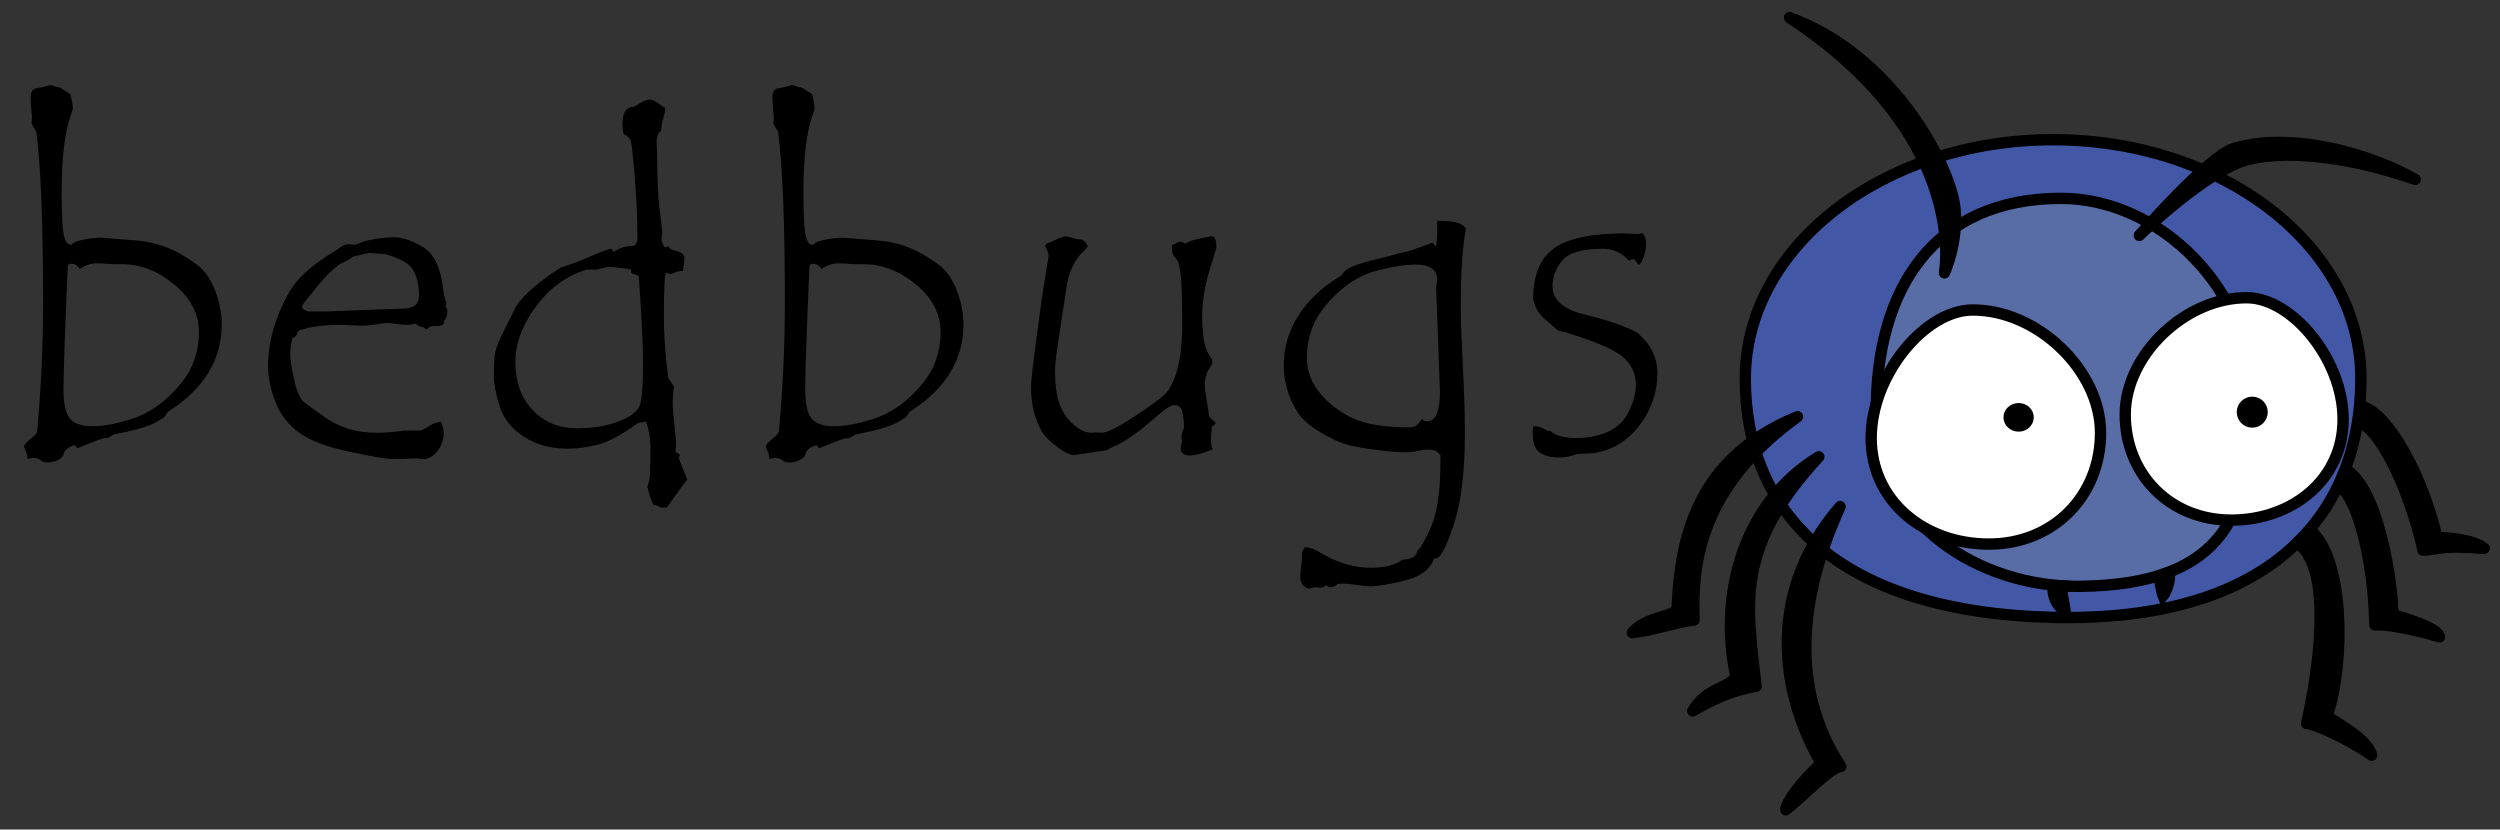 <?xml version="1.0" encoding="utf-8"?>
<!-- Generator: Adobe Illustrator 16.0.3, SVG Export Plug-In . SVG Version: 6.00 Build 0)  -->
<!DOCTYPE svg PUBLIC "-//W3C//DTD SVG 1.1//EN" "http://www.w3.org/Graphics/SVG/1.1/DTD/svg11.dtd">
<svg version="1.1" id="Layer_1" xmlns="http://www.w3.org/2000/svg" xmlns:xlink="http://www.w3.org/1999/xlink" x="0px" y="0px"
	 width="220px" height="73px" viewBox="0 0 220 73" enable-background="new 0 0 220 73" xml:space="preserve">
<rect x="0" y="0" width="220" height="73" fill="#333333" stroke="none"/>
<g>
	<path fill="#4258A7" stroke="#000000" stroke-miterlimit="10" d="M207.758,33.312c0,11.607-7.592,21.478-27.085,21.016
		c-19.196-0.455-27.086-9.409-27.086-21.016s12.126-21.016,27.086-21.016C195.631,12.295,207.758,21.705,207.758,33.312z"/>
	<path fill="#586CA6" stroke="#000000" stroke-miterlimit="10" d="M198.199,35.057c0,10.015-2.276,16.388-15.175,16.54
		c-8.757,0.103-17.776-5.516-17.905-15.022c-0.152-11.229,5.159-19.119,16.236-19.119C190.113,17.455,198.199,25.549,198.199,35.057
		z"/>
	<path fill="#FFFFFF" stroke="#000000" stroke-miterlimit="10" d="M184.846,38.092c0,5.531-4.127,9.787-9.825,9.787
		c-5.699,0-10.356-3.801-10.356-9.332c0-5.531,4.703-11.229,8.877-11.267C179.239,27.228,184.846,32.56,184.846,38.092z"/>
	<path fill="#FFFFFF" stroke="#000000" stroke-miterlimit="10" d="M187.02,36.473c0,5.254,3.92,9.297,9.333,9.297
		c5.414,0,9.839-3.611,9.839-8.865s-4.469-10.667-8.433-10.704C192.345,26.152,187.02,31.218,187.02,36.473z"/>
	<ellipse stroke="#000000" stroke-miterlimit="10" cx="177.638" cy="36.726" rx="0.835" ry="0.759"/>
	<circle stroke="#000000" stroke-miterlimit="10" cx="198.198" cy="36.27" r="0.865"/>
	<path stroke="#000000" stroke-linecap="round" stroke-linejoin="round" stroke-miterlimit="10" d="M171.111,24.011
		c0,0,1.15-2.458,0.949-5.457c-0.25-3.728-5.42-13.696-14.574-17.001C173.475,12.096,171.111,24.011,171.111,24.011z"/>
	<path stroke="#000000" stroke-linecap="round" stroke-linejoin="round" stroke-miterlimit="10" d="M188.26,20.717
		c0,0,6.104-7.003,8.346-7.662c5.158-1.518,12.063,0.531,15.932,2.731c-5.521-1.928-11.092-2.651-14.719-1.745
		C194.178,14.951,188.26,20.717,188.26,20.717z"/>
	<path stroke="#000000" stroke-linecap="round" stroke-linejoin="round" stroke-miterlimit="10" d="M207.758,35.739
		c2.484,0.531,5.586,6.563,6.677,11.532c1.242,0.095,3.233,0.209,4.173,0.986c-4.012-0.322-4.174,0.152-5.387,0.152
		c-1.043-4.771-3.537-10.498-5.652-11.286L207.758,35.739z"/>
	<path stroke="#000000" stroke-linecap="round" stroke-linejoin="round" stroke-miterlimit="10" d="M206.402,41.306
		c2.93,1.593,4.211,10.328,4.153,12.747c0.739,0.284,3.927,1.109,4.125,1.991c-2.36-0.711-4.979-1.167-5.69-1.053
		c-0.142-6.458-1.793-11.551-3.158-12.206C205.918,42.273,206.402,41.306,206.402,41.306z"/>
	<path fill="none" stroke="#000000" stroke-miterlimit="10" d="M210.556,54.053"/>
	<line fill="none" stroke="#000000" stroke-miterlimit="10" x1="205.832" y1="42.786" x2="206.402" y2="41.306"/>
	<path stroke="#000000" stroke-linecap="round" stroke-linejoin="round" stroke-miterlimit="10" d="M203.301,46.655
		c3.044,2.532,3.044,11.722,1.536,16.16c-0.398,0.398,3.329,1.764,3.87,3.642c-2.305-1.593-5.121-2.788-5.719-2.788
		c1.393-6.345,2.048-13.913-0.826-15.904C202.391,47.537,202.959,47.11,203.301,46.655z"/>
	<path stroke="#000000" stroke-linecap="round" stroke-linejoin="round" stroke-miterlimit="10" d="M161.932,44.578
		c-7.055,8.137-4.779,17.355-1.649,22.59c-1.649,1.479-3.13,3.414-3.13,4.097c1.594-1.252,3.984-3.813,4.837-3.813
		C158.006,61.365,157.779,53.74,161.932,44.578z"/>
	<path fill="none" stroke="#000000" stroke-miterlimit="10" d="M160.055,40.197"/>
	<path fill="none" stroke="#000000" stroke-miterlimit="10" d="M152.941,59.543"/>
	<path fill="none" stroke="#000000" stroke-miterlimit="10" d="M160.055,40.197"/>
	<path fill="none" stroke="#000000" stroke-miterlimit="10" d="M155.332,60.169"/>
	<path fill="none" stroke="#000000" stroke-miterlimit="10" d="M152.941,59.543"/>
	<path fill="none" stroke="#000000" stroke-miterlimit="10" d="M160.055,40.197"/>
	<path stroke="#000000" stroke-linecap="round" stroke-linejoin="round" stroke-miterlimit="10" d="M160.055,40.197
		c-6.658,4.04-8.877,12.177-7.283,19.404c-1.053,1.138-2.561,0.938-3.813,2.958c2.02-1.167,3.643-1.849,5.576-2.162
		C153.682,52.943,152.715,48.163,160.055,40.197z"/>
	<path stroke="#000000" stroke-linecap="round" stroke-linejoin="round" stroke-miterlimit="10" d="M158.178,36.669
		c-9.845,4.012-10.328,12.319-10.613,17.042c-0.797,0.654-2.703,0.598-3.926,1.963c1.85-0.199,3.813-0.938,5.434-1.109
		C148.931,50.069,149.271,43.099,158.178,36.669z"/>
	<path stroke="#000000" stroke-miterlimit="10" d="M180.653,51.52c-0.038,0.939,0.304,1.822,1.081,2.22
		c-0.143-0.901-0.37-1.688-0.246-2.153C181.242,51.587,180.871,51.521,180.653,51.52z"/>
	<path stroke="#000000" stroke-miterlimit="10" d="M190.849,50.392c0.237,0.531-0.255,1.764-0.493,2.039
		c-0.182-0.446-0.275-1.365-0.342-1.707C190.355,50.553,190.649,50.42,190.849,50.392z"/>
</g>
<g>
	<path d="M6.325,21.533c0.093-0.186,0.441-0.336,1.046-0.448c0.604-0.112,1.098-0.169,1.484-0.169l3.068,0.239
		c1.022,0.08,1.965,0.296,2.829,0.648c0.863,0.352,1.746,0.866,2.649,1.543c0.638,0.492,1.148,1.235,1.534,2.231
		c0.385,0.996,0.578,1.986,0.578,2.969c0,3.081-1.527,5.611-4.582,7.59c-0.107,0.04-0.212,0.153-0.319,0.338
		c-0.08,0.147-0.153,0.239-0.219,0.28c-0.292,0.186-0.538,0.332-0.737,0.438c-0.199,0.107-0.479,0.223-0.837,0.349
		s-0.761,0.242-1.206,0.348c-0.445,0.106-0.946,0.213-1.504,0.319c-0.093,0.027-0.229,0.097-0.409,0.209
		c-0.179,0.112-0.295,0.169-0.348,0.169c-0.053,0-0.093-0.013-0.12-0.041c-0.159,0-0.963,0.299-2.411,0.897l-0.239-0.259
		c-0.438,0.094-0.757,0.313-0.957,0.658c0,0.212-0.143,0.409-0.428,0.587c-0.286,0.18-0.627,0.269-1.026,0.269
		c-0.279,0-0.478-0.066-0.598-0.198c-0.12-0.134-0.346-0.2-0.677-0.2c-0.053,0-0.213,0.027-0.479,0.08v-0.08
		c0-0.172-0.05-0.368-0.149-0.587c-0.1-0.219-0.15-0.362-0.15-0.428c0-0.133,0.192-0.355,0.578-0.667
		c0.385-0.312,0.578-0.542,0.578-0.688v-0.04c0.345-3.771,0.518-7.523,0.518-11.255c0-7.026-0.199-12.046-0.598-15.061
		c-0.279-0.398-0.418-0.658-0.418-0.777l0.04-0.458c0-0.105-0.02-0.352-0.06-0.737C2.719,9.215,2.7,8.863,2.7,8.544
		c0-0.465,0.169-0.724,0.508-0.777c0.339-0.053,0.618-0.113,0.836-0.179c0.22-0.066,0.342-0.1,0.369-0.1
		c0.08,0,0.199,0.029,0.359,0.09C4.931,7.637,5.063,7.671,5.17,7.677c0.106,0.007,0.451,0.216,1.036,0.628
		C6.338,8.89,6.405,9.281,6.405,9.48c0,0.146-0.013,0.232-0.04,0.259c-0.013,0.053-0.053,0.172-0.12,0.358
		c-0.545,1.488-0.817,3.772-0.817,6.853c0,1.78,0.056,2.989,0.169,3.626c0.113,0.638,0.315,0.956,0.607,0.956H6.325z M5.967,23.366
		c-0.252,5.751-0.378,9.383-0.378,10.897c0,1.288,0.192,2.151,0.578,2.59c0.385,0.438,1.049,0.657,1.992,0.657
		c0.889,0,1.975-0.195,3.257-0.587c1.282-0.391,2.441-1.082,3.477-2.072c1.036-0.989,1.73-1.939,2.082-2.849
		c0.352-0.909,0.528-1.83,0.528-2.759c0-1.62-0.724-3.025-2.171-4.213c-1.448-1.188-2.982-1.783-4.602-1.783h-0.717l-1.434-0.08
		c-0.571,0-1.089,0.174-1.554,0.519c-0.199-0.319-0.445-0.478-0.737-0.478C6.139,23.207,6.033,23.26,5.967,23.366z"/>
	<path d="M39.205,26.952c0.106,0.106,0.159,0.259,0.159,0.458c0,0.385-0.106,0.671-0.319,0.856c0.027,0.014,0.04,0.054,0.04,0.121
		c0,0.212-0.286,0.318-0.856,0.318H37.95c-0.08,0-0.159,0.046-0.239,0.139c-0.08,0.093-0.14,0.139-0.179,0.139
		c-0.014,0-0.077-0.039-0.189-0.119c-0.113-0.08-0.282-0.133-0.508-0.16l-0.239-0.239c-0.292,0.08-0.578,0.119-0.856,0.119
		c-0.213,0-0.508-0.026-0.887-0.08c-0.378-0.052-0.654-0.08-0.827-0.08c-0.146,0-0.455,0.041-0.927,0.12
		c-0.471,0.08-0.886,0.119-1.245,0.119l-1.953-0.08c-1.049,0-1.999,0.094-2.849,0.28c-0.12,0.066-0.296,0.116-0.528,0.149
		c-0.232,0.033-0.358,0.139-0.378,0.319c-0.021,0.179-0.157,0.322-0.409,0.428c-0.133,0.544-0.199,1.036-0.199,1.474
		c0,0.345,0.1,1.003,0.299,1.972c0.199,0.97,0.465,1.661,0.797,2.072c0.08,0.094,0.65,0.519,1.713,1.275
		c0.677,0.505,1.411,0.887,2.201,1.146c0.79,0.259,1.704,0.388,2.739,0.388c0.412,0,0.923-0.033,1.534-0.1l0.836-0.1h1.295
		c0.133,0,0.382-0.119,0.748-0.358c0.365-0.239,0.733-0.378,1.105-0.419c0.159,0.373,0.239,0.698,0.239,0.977
		c0,0.625-0.189,1.169-0.568,1.634c-0.378,0.465-0.813,0.698-1.305,0.698l-0.418-0.08L35.5,40.379h-1.076
		c-0.505,0-1.747-0.213-3.726-0.638c-1.979-0.424-3.44-0.982-4.383-1.673c-0.943-0.69-1.633-1.583-2.072-2.679
		s-0.657-2.154-0.657-3.177c0-1.381,0.266-2.786,0.797-4.214c0.531-1.427,1.135-2.537,1.813-3.327
		c0.678-0.79,1.707-1.61,3.088-2.461c0.133-0.065,0.335-0.202,0.608-0.408c0.272-0.207,0.535-0.31,0.787-0.31l0.658,0.041
		c0.279-0.186,0.78-0.342,1.504-0.469c0.723-0.125,1.311-0.189,1.763-0.189c0.81,0,1.696,0.298,2.66,0.897
		c0.962,0.597,1.544,1.846,1.743,3.745c0.04,0.332,0.096,0.601,0.169,0.807c0.073,0.206,0.109,0.322,0.109,0.348
		C39.285,26.752,39.258,26.846,39.205,26.952z M31.037,22.589c-0.08,0.12-0.458,0.338-1.136,0.657
		c-0.332,0.239-0.651,0.512-0.956,0.817c-0.306,0.306-0.605,0.634-0.896,0.986c-0.292,0.353-0.548,0.667-0.767,0.947
		c-0.219,0.278-0.389,0.487-0.508,0.627c-0.12,0.139-0.18,0.263-0.18,0.368c0,0.147,0.093,0.253,0.279,0.319l0.259,0.1h1.474
		l6.933-0.26c0.889,0,1.334-0.391,1.334-1.175c0-0.823-0.163-1.544-0.488-2.162c-0.326-0.617-1.179-1.105-2.56-1.464
		c-0.16,0-0.386-0.013-0.677-0.04c-0.292-0.027-0.505-0.04-0.638-0.04C32.392,22.27,31.9,22.376,31.037,22.589z"/>
	<path d="M60.471,42.172l-1.793,2.49H58.14c-0.239-0.159-0.458-0.239-0.657-0.239c-0.173-0.372-0.346-0.903-0.518-1.594
		c0.159-0.412,0.239-0.81,0.239-1.195l0.04-2.231c0-0.863-0.139-1.64-0.418-2.331c-0.08,0.053-0.206,0.086-0.378,0.1
		c-0.172,0.013-0.299,0.047-0.378,0.099c-1.315,0.956-2.431,1.564-3.347,1.823c-0.917,0.259-1.846,0.388-2.789,0.388
		c-1.461,0-2.74-0.352-3.835-1.055c-1.096-0.704-1.81-1.607-2.142-2.709c-0.332-1.103-0.498-1.973-0.498-2.61
		c0-1.049,0.046-1.775,0.139-2.181c0.093-0.405,0.346-1.022,0.758-1.853c0.413-0.83,0.742-1.487,0.988-1.972
		c0.246-0.485,0.751-1.06,1.517-1.724c0.765-0.664,1.606-1.281,2.524-1.853c0.812-0.239,1.673-0.561,2.584-0.966
		c0.911-0.405,1.533-0.627,1.866-0.668l0.12,0.28c0.585-0.345,1.118-0.519,1.597-0.519h0.04c0.333,0,0.499-0.259,0.499-0.777
		c0-1.7-0.08-3.496-0.239-5.389c-0.159-1.892-0.279-2.941-0.358-3.147c-0.08-0.206-0.279-0.381-0.598-0.527
		c-0.08-0.252-0.12-0.552-0.12-0.897c0-1.009,0.337-1.514,1.011-1.514c0.634-0.425,1.096-0.637,1.387-0.637
		c0.211,0,0.466,0.113,0.763,0.339c0.297,0.226,0.472,0.341,0.525,0.349c0.053,0.007,0.079,0.089,0.079,0.249
		c0,0.067-0.057,0.293-0.169,0.678c-0.113,0.385-0.177,0.756-0.189,1.116c-0.266,0.186-0.398,0.524-0.398,1.016l0.042,1.016
		c0,2.072,0.076,3.726,0.228,4.961c0.152,1.235,0.229,1.892,0.229,1.972c0,0.054-0.013,0.14-0.04,0.259s-0.04,0.212-0.04,0.279
		c0,0.252,0.105,0.512,0.316,0.777l0.295-0.12c0.053,0.187,0.244,0.318,0.573,0.398c0.631,0.133,0.914,0.402,0.847,0.807
		c-0.067,0.406-0.113,0.734-0.139,0.987h-0.16c-0.146,0-0.322,0.043-0.528,0.129c-0.206,0.087-0.342,0.13-0.408,0.13
		c-0.107,0-0.213-0.027-0.319-0.08c0-0.027-0.013-0.04-0.04-0.04c-0.146,0-0.219,1.302-0.219,3.905c0,1.594,0.126,3.387,0.379,5.379
		c0.212,0.292,0.385,0.551,0.518,0.777c-0.08,0.491-0.119,0.943-0.119,1.354c0,0.505,0.05,1.175,0.149,2.012
		c0.1,0.837,0.15,1.415,0.15,1.734l-0.06,0.498c0,0.106,0.063,0.186,0.189,0.239c0.126,0.053,0.189,0.106,0.189,0.16v0.04
		l-0.08,0.26L60.471,42.172z M55.543,23.724c-0.306-0.066-0.606-0.113-0.899-0.139l-0.859-0.1c-0.24,0-0.52,0.041-0.839,0.121
		l-0.44,0.119h-0.899c-1.786,0.558-3.275,1.651-4.467,3.277c-1.193,1.627-1.789,3.257-1.789,4.891c0,1.7,0.502,3.091,1.506,4.174
		c1.004,1.083,2.325,1.623,3.962,1.623c1.357,0,2.564-0.202,3.622-0.607c1.058-0.405,1.68-0.886,1.866-1.444
		c0.187-0.558,0.28-1.714,0.28-3.467c0-1.858-0.128-4.495-0.383-7.909c-0.387-0.133-0.606-0.212-0.66-0.239V23.724z"/>
	<path d="M71.596,21.533c0.092-0.186,0.441-0.336,1.046-0.448c0.604-0.112,1.099-0.169,1.484-0.169l3.068,0.239
		c1.022,0.08,1.965,0.296,2.829,0.648c0.863,0.352,1.746,0.866,2.65,1.543c0.637,0.492,1.148,1.235,1.534,2.231
		s0.578,1.986,0.578,2.969c0,3.081-1.527,5.611-4.582,7.59c-0.106,0.04-0.212,0.153-0.318,0.338c-0.08,0.147-0.153,0.239-0.219,0.28
		c-0.292,0.186-0.538,0.332-0.737,0.438c-0.199,0.107-0.478,0.223-0.836,0.349c-0.359,0.126-0.761,0.242-1.206,0.348
		c-0.445,0.106-0.946,0.213-1.504,0.319c-0.093,0.027-0.229,0.097-0.409,0.209c-0.179,0.112-0.296,0.169-0.349,0.169
		s-0.093-0.013-0.119-0.041c-0.16,0-0.963,0.299-2.411,0.897l-0.239-0.259c-0.438,0.094-0.757,0.313-0.956,0.658
		c0,0.212-0.143,0.409-0.429,0.587c-0.286,0.18-0.627,0.269-1.026,0.269c-0.279,0-0.478-0.066-0.598-0.198
		c-0.119-0.134-0.346-0.2-0.677-0.2c-0.053,0-0.212,0.027-0.478,0.08v-0.08c0-0.172-0.05-0.368-0.149-0.587
		c-0.1-0.219-0.149-0.362-0.149-0.428c0-0.133,0.192-0.355,0.578-0.667s0.578-0.542,0.578-0.688v-0.04
		c0.346-3.771,0.518-7.523,0.518-11.255c0-7.026-0.199-12.046-0.598-15.061c-0.279-0.398-0.418-0.658-0.418-0.777l0.04-0.458
		c0-0.105-0.02-0.352-0.06-0.737c-0.04-0.385-0.06-0.736-0.06-1.055c0-0.465,0.169-0.724,0.508-0.777
		c0.339-0.053,0.618-0.113,0.837-0.179c0.219-0.066,0.342-0.1,0.369-0.1c0.08,0,0.199,0.029,0.358,0.09
		c0.16,0.059,0.292,0.093,0.398,0.099c0.106,0.007,0.451,0.216,1.036,0.628c0.132,0.584,0.199,0.976,0.199,1.175
		c0,0.146-0.013,0.232-0.04,0.259c-0.013,0.053-0.053,0.172-0.119,0.358c-0.545,1.488-0.817,3.772-0.817,6.853
		c0,1.78,0.056,2.989,0.169,3.626s0.316,0.956,0.608,0.956H71.596z M71.237,23.366c-0.252,5.751-0.378,9.383-0.378,10.897
		c0,1.288,0.192,2.151,0.578,2.59c0.385,0.438,1.049,0.657,1.992,0.657c0.89,0,1.976-0.195,3.257-0.587
		c1.282-0.391,2.44-1.082,3.477-2.072c1.036-0.989,1.729-1.939,2.082-2.849c0.352-0.909,0.528-1.83,0.528-2.759
		c0-1.62-0.725-3.025-2.172-4.213c-1.447-1.188-2.981-1.783-4.602-1.783h-0.717l-1.435-0.08c-0.571,0-1.089,0.174-1.554,0.519
		c-0.199-0.319-0.445-0.478-0.737-0.478C71.409,23.207,71.303,23.26,71.237,23.366z"/>
	<path d="M104.316,21.454c0.226-0.172,0.551-0.305,0.976-0.398l1.215-0.259h0.139c0.266,0,0.398,0.339,0.398,1.016l-0.657,2.151
		c-0.212,0.717-0.366,1.402-0.458,2.053c-0.093,0.65-0.14,1.275-0.14,1.873c0,0.611,0.046,1.258,0.14,1.942
		c0.092,0.685,0.332,1.272,0.717,1.764c0.027,0.066,0.04,0.153,0.04,0.258c0,0.134-0.11,0.363-0.329,0.688
		c-0.219,0.326-0.329,0.761-0.329,1.305c0,0.293,0.056,0.767,0.169,1.425c0.112,0.657,0.172,1.063,0.179,1.215
		c0.007,0.153,0.106,0.299,0.299,0.438c0.192,0.14,0.289,0.243,0.289,0.31c0,0.106-0.106,0.198-0.319,0.278
		c-0.053,0.652-0.08,1.05-0.08,1.195c0,0.492,0.066,0.764,0.199,0.817c-0.917,0.372-1.601,0.558-2.052,0.558
		c-0.545,0-0.817-0.226-0.817-0.677c0-0.133,0.046-0.325,0.14-0.577c-0.04-0.08-0.06-0.186-0.06-0.319
		c0-0.252,0.037-0.452,0.11-0.599c0.073-0.145,0.109-0.291,0.109-0.438c0-0.266-0.04-0.637-0.12-1.115
		c-0.08-0.479-0.326-0.717-0.737-0.717c-0.306,0-0.877,0.378-1.713,1.135c-1.262,1.115-2.378,1.919-3.347,2.41
		c-0.412,0.146-0.684,0.286-0.816,0.418c-1.886,0.292-2.869,0.438-2.949,0.438c-0.332,0-0.76-0.189-1.285-0.568
		c-0.524-0.378-0.95-0.753-1.275-1.125c-0.325-0.372-0.611-0.947-0.856-1.724c-0.246-0.777-0.369-1.65-0.369-2.62
		c0-0.424,0.166-1.893,0.498-4.402c0.332-2.51,0.591-4.307,0.777-5.389c0.186-1.082,0.279-1.65,0.279-1.703
		c0-0.106-0.047-0.272-0.14-0.498l-0.159-0.319v-0.08c0-0.093,0.066-0.16,0.199-0.2c0.133-0.039,0.387-0.152,0.763-0.338
		c0.376-0.186,0.67-0.279,0.882-0.279c0.092,0,0.281,0.047,0.564,0.139c0.284,0.094,0.525,0.14,0.723,0.14h0.119
		c0.25,0.199,0.416,0.406,0.495,0.618l-0.418,0.478c-0.757,0.69-1.241,1.712-1.45,3.067l-0.647,4.283
		c-0.249,1.488-0.373,2.55-0.373,3.188c0,1.859,0.362,3.221,1.086,4.084c0.724,0.864,1.437,1.295,2.142,1.295l0.338-0.04l0.598,0.04
		c0.199,0,0.591-0.149,1.175-0.448c0.584-0.298,1.445-0.837,2.58-1.613c1.136-0.777,1.826-1.348,2.072-1.713s0.461-0.83,0.647-1.395
		s0.326-1.211,0.418-1.943c0.093-0.729,0.14-1.54,0.14-2.43c0-2.231-0.05-3.736-0.149-4.513c-0.1-0.777-0.269-1.245-0.508-1.404
		c-0.172-0.133-0.259-0.484-0.259-1.057c0.212-0.08,0.362-0.149,0.448-0.208c0.086-0.06,0.169-0.09,0.249-0.09
		C103.964,21.274,104.13,21.333,104.316,21.454z"/>
	<path d="M129.009,20.138c-0.306,1.434-0.46,3.786-0.46,7.053c0,1.063,0.062,2.729,0.18,5c0.121,2.271,0.18,4.276,0.18,6.016
		c0,3.32-0.326,5.974-0.977,7.958c-0.65,1.985-1.182,2.979-1.594,2.979l-0.118-0.039c-0.347,0.982-1.21,1.643-2.591,1.982
		c-1.381,0.338-2.39,0.508-3.028,0.508c-0.278,0-0.677-0.04-1.195-0.12c-0.517-0.08-0.897-0.12-1.136-0.12
		c-0.278,0-0.472,0.013-0.577,0.04c-0.188,0.186-0.386,0.279-0.599,0.279c-0.159,0-0.286-0.066-0.378-0.199
		c-0.121,0.159-0.327,0.239-0.617,0.239l-0.359-0.04c-0.039,0-0.13,0.02-0.269,0.06c-0.139,0.039-0.229,0.06-0.269,0.06
		c-0.133,0-0.297-0.083-0.489-0.25c-0.192-0.166-0.288-0.447-0.288-0.846c0-0.227,0.023-0.506,0.069-0.838
		c0.047-0.332,0.07-0.558,0.07-0.676v-0.439c0-0.16,0.092-0.352,0.278-0.578h0.159c0.28,0,0.717,0.179,1.316,0.539
		c1.42,0.836,2.875,1.254,4.362,1.254c1.156,0,2.065-0.233,2.729-0.697c0.824-0.041,1.262-0.313,1.314-0.817
		c0.227-0.093,0.62-0.767,1.186-2.021c0.564-1.256,0.848-3.178,0.848-5.768V40.08c-0.201-0.345-0.553-0.518-1.057-0.518
		c-0.266,0-0.591,0.04-0.977,0.119c-0.385,0.08-0.744,0.12-1.075,0.12c-0.571,0-1.413-0.069-2.52-0.209
		c-1.109-0.139-1.98-0.295-2.609-0.468c-0.631-0.173-1.402-0.531-2.311-1.076c-0.911-0.544-1.558-1.096-1.943-1.654
		c-0.386-0.558-0.697-1.208-0.937-1.952s-0.358-1.514-0.358-2.311c0-1.527,0.415-2.958,1.245-4.294
		c0.83-1.334,2.028-2.486,3.596-3.456c0.133-0.04,0.251-0.146,0.359-0.319c0.264-0.452,1.294-0.876,3.087-1.275l2.351-0.617h0.04
		c0.172,0,0.977-0.272,2.411-0.817l0.277,0.339c0.093-0.212,0.14-0.664,0.14-1.355v-0.896h0.359
		C128.059,19.441,128.782,19.674,129.009,20.138z M125.164,36.833c0.039,0.159,0.18,0.239,0.418,0.239
		c0.756,0,1.135-0.87,1.135-2.61l-0.338-9.145l0.099-0.657c0-0.917-0.632-1.374-1.892-1.374c-0.944,0-2.069,0.172-3.377,0.517
		c-1.308,0.346-2.488,1.013-3.536,2.002c-1.05,0.99-1.756,1.949-2.122,2.879c-0.366,0.93-0.549,1.846-0.549,2.749
		c0,1.195,0.393,2.258,1.177,3.188c0.783,0.93,1.745,1.66,2.888,2.191c1.142,0.531,2.794,0.797,4.96,0.797
		c0.146,0,0.299-0.026,0.458-0.08S124.871,37.245,125.164,36.833z"/>
	<path d="M144.297,29.482c1.035,0.93,1.555,2.045,1.555,3.347c0,1.687-0.522,3.217-1.564,4.592c-1.043,1.374-2.388,2.194-4.035,2.46
		c-0.357,0-0.863,0.027-1.514,0.08c-0.491,0.199-1.01,0.299-1.554,0.299c-0.718,0-1.282-0.146-1.692-0.439
		c-0.413-0.292-0.619-0.87-0.619-1.733c0-0.252,0.014-0.444,0.041-0.578h0.158c0.266,0,0.519,0.07,0.758,0.209
		c0.238,0.14,0.391,0.209,0.459,0.209l0.118-0.04c0.452,0.438,1.216,0.657,2.292,0.657c1.021,0,1.951-0.182,2.789-0.548
		c0.836-0.365,1.457-0.974,1.861-1.824c0.406-0.851,0.608-1.616,0.608-2.293c0-0.984-0.375-1.802-1.125-2.453
		c-0.749-0.652-2.44-1.38-5.07-2.185c-0.399-0.066-0.657-0.152-0.777-0.259l-0.917-0.797c-0.49-0.411-0.81-0.823-0.955-1.234
		l-0.199-0.618c0-2.098,0.607-3.589,1.822-4.473c1.215-0.883,3.311-1.325,6.285-1.325l1.115,0.06c0.066,0,0.2-0.033,0.398-0.099
		c0.213,0.212,0.318,0.511,0.318,0.896c0,0.438-0.072,0.854-0.219,1.245c-0.146,0.392-0.298,0.621-0.457,0.687
		c-0.121-0.239-0.26-0.418-0.419-0.538h-0.04c-0.039,0-0.1,0.023-0.179,0.069c-0.079,0.047-0.14,0.077-0.18,0.09
		c-0.624-0.704-1.401-1.056-2.331-1.056c-1.793,0-2.975,0.343-3.545,1.027c-0.572,0.685-0.857,1.446-0.857,2.283
		c-0.002,1.21,0.961,2.04,2.889,2.49c1.407,0.344,2.557,0.698,3.446,1.063C143.852,29.12,144.297,29.362,144.297,29.482z"/>
</g>
</svg>
